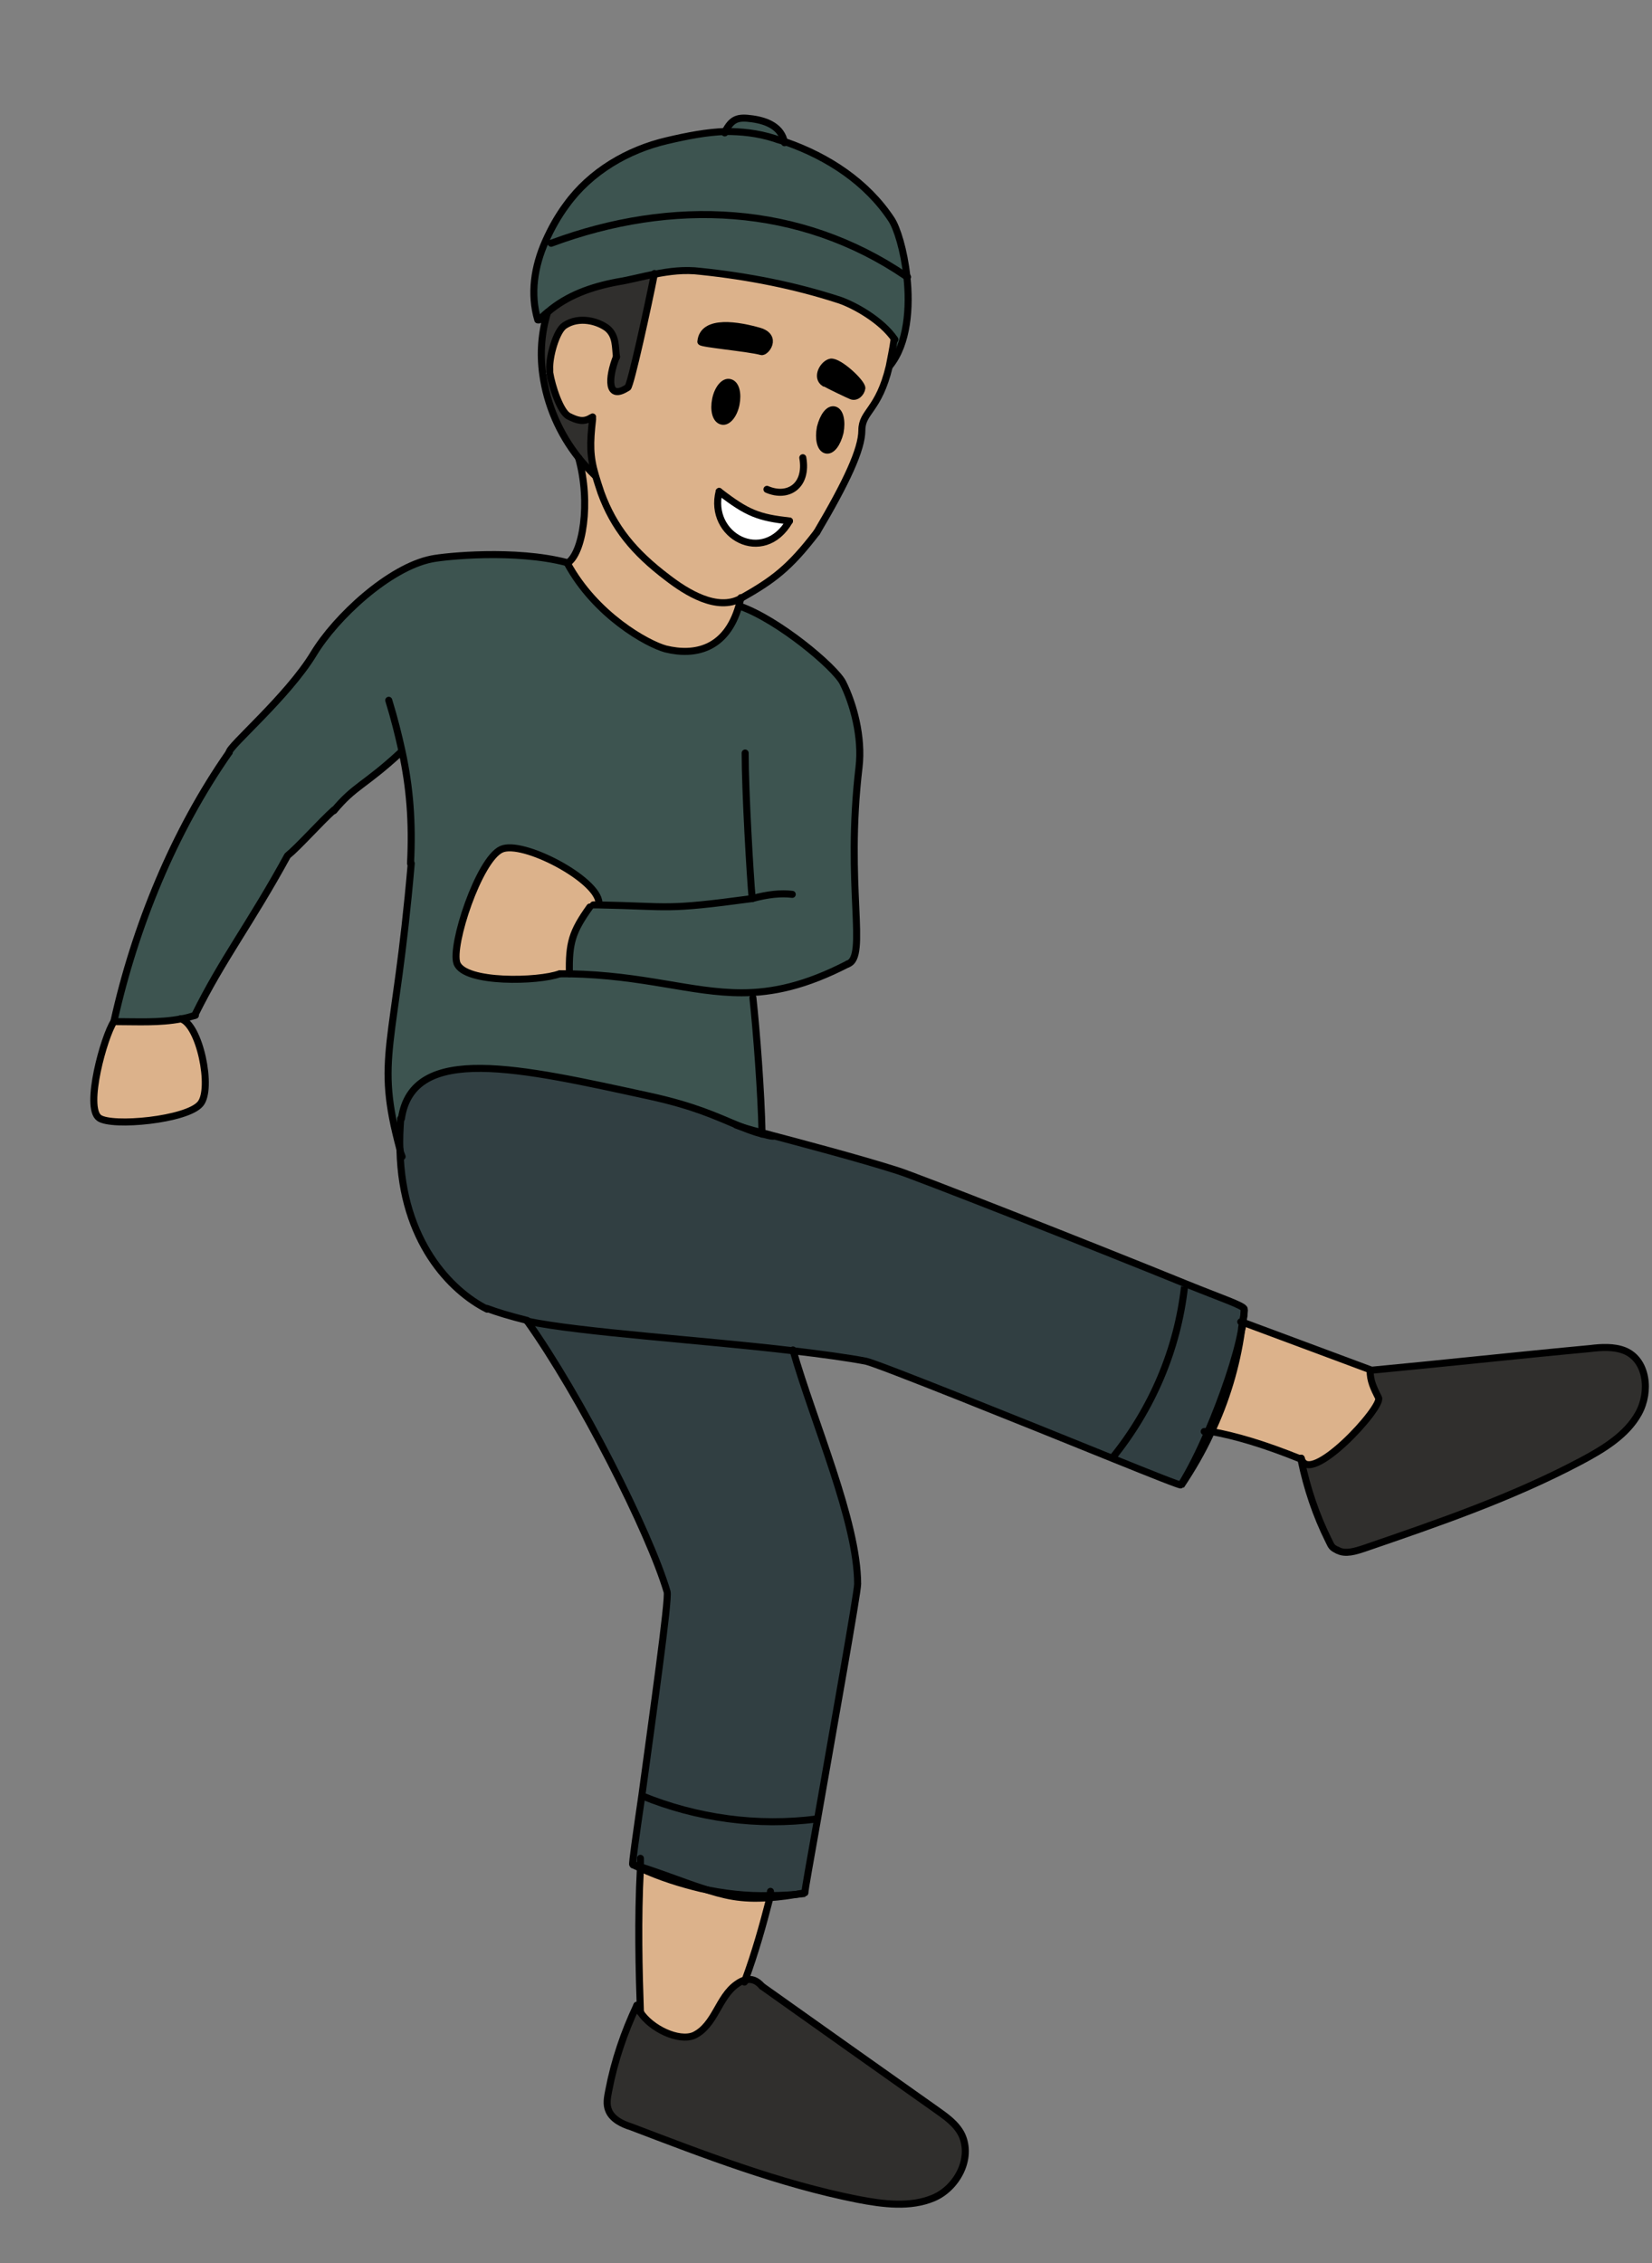 <?xml version="1.0" encoding="UTF-8"?><svg id="africa" xmlns="http://www.w3.org/2000/svg" width="235" height="321.9" viewBox="0 0 235 321.9"><rect x="0" y="0" width="235" height="321.9" fill="#808080" stroke="none"/><defs><style>.cls-1{stroke-linecap:round;stroke-linejoin:round;}.cls-1,.cls-2{fill:none;stroke:#000;}.cls-2{stroke-miterlimit:10;}.cls-3,.cls-4,.cls-5,.cls-6,.cls-7,.cls-8,.cls-9{stroke-width:0px;}.cls-4{fill:#313f42;}.cls-5{fill:#3d5450;}.cls-6{fill:#404a61;}.cls-7{fill:#dcb28b;}.cls-8{fill:#302f2d;}.cls-9{fill:#fff;}</style></defs><path class="cls-7" d="M194.9,194.8c0,1.6.5,2.5,1.2,3.9.7,1.4-10,12.8-11,8.6,0,0,0,.2,0,.3h-.2c-5.2-2.1-9.3-3.2-12.7-3.9,2.2-4.6,3.6-9.5,4.4-14.6,0-.4.1-.8.2-1.2,5.4,2,11,4.2,18,6.7Z"/><path class="cls-8" d="M185.1,207.4c1.1,4.2,11.7-7.3,11-8.6-.7-1.4-1.2-2.4-1.2-3.9,9.7-.9,21.7-2.2,31.3-3.1,1.7-.1,3.4-.3,4.9.3,3.2,1.4,3.7,5.8,2,8.9-1.7,3.1-5,5.1-8.2,6.8-9.8,5.2-20.3,8.8-30.8,12.4-1.3.4-2.7.9-3.8.3-.8-.4-.9-.6-1.3-1.4-1.7-3.6-3.1-7.5-3.9-11.4,0,0,0-.2,0-.3Z"/><path class="cls-6" d="M177,186.3c0,.5,0,1.1-.2,1.8,0,0,0,0,0,0,0-.6.1-1.2.2-1.8Z"/><path class="cls-6" d="M176.8,188s0,0,0,0c0,.4-.1.7-.2,1.2,0-.4.1-.8.2-1.2Z"/><path class="cls-4" d="M56.9,163.5c0-1.4,0-2.9.1-4.5,1.7-10.8,17-7.2,35.3-3.2,6.4,1.4,9.5,2.9,12.4,4.1,1.2.5,2.4.9,3.7,1.3,0,0,0-.1,0-.2,5.3,1.4,13.9,3.7,19.3,5.4,2.3.7,27.5,10.6,41,16.1v.3c-1.2,8.9-4.8,17.4-10.4,24.4-12.6-5-33.2-13.4-35-13.8-2.6-.6-6.3-1.1-10.5-1.5-12.6-1.4-30.1-2.6-37.7-4.2-2.5-.6-4.5-1.2-5.7-1.7-5.2-2.6-12.1-9.7-12.4-22.6Z"/><path class="cls-4" d="M176.8,188c0,.4-.1.8-.2,1.2-.7,3.8-2.6,9.4-4.8,14.5-1.2,2.7-2.5,5.3-3.8,7.5,0,0-4.1-1.5-9.8-3.8,5.6-7,9.2-15.5,10.3-24.4v-.3c5.1,2,8.5,3.5,8.5,3.6,0,.6-.1,1.2-.2,1.8Z"/><path class="cls-5" d="M129,39.3c.5,4.4.1,9.6-2.4,12.7.3-1.1.5-2.4.7-3.9-1.9-2.7-5.8-4.9-7.8-5.6-6.4-2.2-13.1-3.4-19.8-4.1-2.3-.2-4.5,0-6.6.4h0c-1.7.3-3.5.8-5.3,1.1-3.7.7-7.1,1.9-9.9,4.3h0c-.4.4-.8.7-1.2,1.1h-.2c-1.1-3.7-.5-7.6,1.1-11.2l.8.3c17.2-6.4,35.4-5.6,50.5,4.7Z"/><path class="cls-5" d="M103.2,18.8c2.2,0,4.5.2,7,1,.5.2,1,.3,1.6.5,6,2.1,11.5,5.7,15,11,.8,1.2,1.8,4.4,2.2,8.1-15.2-10.4-33.3-11.2-50.5-4.7l-.8-.3c.8-1.8,1.8-3.6,3-5.2,3.4-4.7,8.7-7.8,14.3-9.1,3-.7,5.6-1.2,8.3-1.3Z"/><path class="cls-7" d="M84.2,59.4c-1.1.7-1.9.4-3.2-.2-1.2-.6-2.4-4.3-2.7-6.2,0-.2,0-.4,0-.5,0-1.7.9-5.4,2.1-6.2,2.1-1.4,4.8-.7,6.1.4,1.4,1.1,1.2,2.8,1.3,4.1-1.2,3-1.5,6.4,1.6,4.4.3-.2,2.9-11.6,3.8-16.2h0c2.1-.4,4.2-.7,6.6-.4,6.7.7,13.4,2,19.8,4.1,2,.7,5.9,2.8,7.8,5.6-.2,1.5-.5,2.8-.7,3.9-1.5,6.3-3.9,6.4-3.9,9.1s-2.2,7.4-6.4,14.5c-3.9,5-6.2,6.8-10.8,9.4-3.5,1.9-7.8-1-10.4-2.9-5-3.7-7.7-7.2-9.5-12.1-.3-.9-.6-1.7-.8-2.5-.8-2.6-.8-4.5-.4-8v-.2ZM122.7,55.2c0-.8-3.2-3.8-4.4-3.7-1.1.2-2.2,2.2-.9,3,.5.3,3.2,1.6,3.7,1.8.7.3,1.4-.4,1.5-1.1ZM119.5,61.5c.3-1.6,0-3-.8-3.2-.8-.2-1.6.9-2,2.5-.3,1.6,0,3,.8,3.2.8.2,1.6-.9,2-2.5ZM108.3,50c.6.2,2.4-2.1-.3-2.9-2.8-.8-8-1.8-8.3,1.5,0,.3,6.8.9,8.6,1.4ZM102.3,69.9c-1.5,6.3,6.3,10.6,10,4.2-4.4-.5-6-1.1-10-4.2ZM104.6,57.5c.3-1.5,0-2.9-.9-3.1-.8-.2-1.7.9-2,2.4-.3,1.5,0,2.9.9,3.1.8.2,1.7-.9,2-2.4Z"/><path class="cls-3" d="M118.3,51.5c1.2-.2,4.5,2.9,4.4,3.7,0,.8-.8,1.4-1.5,1.1-.5-.2-3.2-1.5-3.7-1.8-1.4-.8-.2-2.8.9-3Z"/><path class="cls-4" d="M112.8,192c2.8,10.2,9.2,24.5,9.2,33.3,0,1.2-3.5,20.7-5.7,33.4-8.4,1-17.1-.2-24.9-3.3,1.6-11.2,3.9-28,3.6-29-2.5-8.5-12.4-28-19.9-38.5,7.6,1.6,25.1,2.7,37.7,4.2Z"/><path class="cls-3" d="M118.6,58.3c.8.2,1.1,1.6.8,3.2-.3,1.6-1.2,2.7-2,2.5-.8-.2-1.1-1.6-.8-3.2.3-1.6,1.2-2.7,2-2.5Z"/><path class="cls-5" d="M111.7,20.3c-.5-.2-1-.4-1.6-.5-2.6-.8-4.8-1-7-1,1-1.9,1.8-2.2,3.9-1.9,2.2.3,4.2,1.2,4.6,3.4Z"/><path class="cls-6" d="M109.4,269.6c1.7,0,3.4-.1,5-.3-2,.3-3.7.6-5.1.7,0-.1,0-.2,0-.4Z"/><path class="cls-6" d="M99.7,268.5c3.2.7,6.5,1.1,9.8,1,0,.1,0,.2,0,.4-4,.3-6.4-.3-9.7-1.4Z"/><path class="cls-5" d="M108.4,161.1c0,0,0,.1,0,.2-1.3-.3-2.5-.8-3.7-1.3h0c.8.3,2.1.6,3.7,1.1Z"/><path class="cls-3" d="M108,47.1c2.6.8.9,3.1.3,2.9-1.9-.5-8.6-1.1-8.6-1.4.3-3.3,5.6-2.4,8.3-1.5Z"/><path class="cls-9" d="M112.3,74.1c-3.7,6.4-11.6,2.1-10-4.2,4,3.2,5.6,3.7,10,4.2Z"/><path class="cls-7" d="M99.7,268.5c3.3,1.1,5.7,1.7,9.7,1.4-1,3.9-2.1,7.8-3.5,11.6-.4,0-.8.3-1.2.6-1.3.9-2.1,2.4-2.9,3.8s-1.7,2.8-3.2,3.5c-2.2,1-6.1-.9-7.6-3.3-.2-5.8-.3-13.2,0-20.5,2.8,1.3,5.7,2.2,8.6,2.9Z"/><path class="cls-3" d="M103.8,54.4c.8.2,1.2,1.6.9,3.1-.3,1.5-1.2,2.6-2,2.4-.8-.2-1.2-1.6-.9-3.1.3-1.5,1.2-2.6,2-2.4Z"/><path class="cls-4" d="M114.5,269.3c-1.7.2-3.3.3-5,.3-3.3,0-6.6-.3-9.8-1-2.2-.8-4.9-1.8-8.6-3-.3-.1-.7-.2-1.1-.3,0-.1.5-4.2,1.3-9.8,7.8,3.2,16.5,4.4,24.9,3.3-1,5.7-1.7,10.1-1.8,10.5Z"/><path class="cls-8" d="M105.9,281.5c.9-.2,1.6,0,2.4.9h.1c8.2,5.9,16.4,11.7,24.7,17.5,1.4,1,2.9,2.1,3.7,3.6,1.7,3.3-.6,7.5-4,9s-7.2,1-10.8.2c-11-2.2-21.6-6.3-32.2-10.3-1.3-.5-2.7-1.1-3.2-2.3-.4-.9-.2-2,0-2.9.9-4.2,2.2-8.2,4-12.1,0,.3.3.6.5,1,1.5,2.3,5.4,4.2,7.6,3.3,1.5-.7,2.4-2.1,3.2-3.5s1.6-2.9,2.9-3.8c.4-.3.8-.5,1.2-.6Z"/><path class="cls-7" d="M82.3,65.1c.7.9,1.5,1.7,2.3,2.5.2.7.5,1.6.8,2.5,1.8,4.9,4.6,8.4,9.5,12.1,2.6,2,7,4.8,10.4,2.9,0,.4-.2.8-.3,1.2-1.9,6.2-6.3,7.1-10.4,6.1-2.5-.6-10-4.8-14-12.2,2.2-1.3,3.4-8.6,1.6-15Z"/><path class="cls-8" d="M84.6,67.6c-.8-.8-1.6-1.6-2.3-2.5h0c-2.8-3.4-4.6-7.6-5.1-11.9h1.2c.3,1.8,1.5,5.5,2.7,6.1,1.2.6,2.1.9,3.2.2v.2c-.3,3.5-.3,5.3.5,8Z"/><path class="cls-7" d="M83.9,129c-2.5,3.5-3,5.1-2.9,9.5-.4,0-.9,0-1.3,0-2.9,1.1-13.5,1.4-14.6-1.5-1-2.4,3.1-14.6,6.3-16.2,3-1.4,13.8,4.3,13.9,7.6v.3c-.2,0-.5,0-.7,0l-.5.3Z"/><path class="cls-8" d="M78.3,52.5c0,.2,0,.3,0,.5h-1.2c-.4-2.8-.2-5.8.7-8.7h0c2.8-2.4,6.2-3.6,9.9-4.3,1.9-.3,3.6-.8,5.3-1.1-.9,4.6-3.4,16-3.8,16.2-3,2-2.8-1.4-1.6-4.4-.2-1.4,0-3-1.3-4.1-1.3-1-4-1.8-6.1-.4-1.2.8-2.2,4.5-2.1,6.2Z"/><path class="cls-5" d="M105.4,141.2l1.7.7c.5,4.5,1.2,13.7,1.3,19.2-1.6-.4-2.9-.8-3.7-1.1h0c-2.9-1.2-6-2.7-12.4-4.1-18.4-4-33.7-7.6-35.3,3.2-.1,1.6-.2,3-.1,4.5-3.7-13.5-.8-14,1.6-40.7.3-5.9-.1-10.8-1.2-15.9h-.2c-5.2,4.9-6.5,4.8-9.5,8.3-2,1.8-5,5.2-6.6,6.5-5.3,9.7-9.2,14.6-13.2,22.7-.7.2-1.3.3-2,.5-3.1.6-6.2.5-9.5.4,3-13.5,8.4-27,16.4-38.3-.1-.8,8.3-7.9,12-14,3.2-5.3,10.8-12.3,16.8-13.5,2-.4,11.9-1.4,19.2.5v.2c4.1,7.4,11.5,11.5,14,12.2,4.1,1,8.6.1,10.4-6.1,5.5,1.9,13.6,8.6,14.7,10.9,1.5,3,2.8,7.7,2.3,12-2,16.9,1.2,27-1.6,28-6,3.1-10.7,4.1-15.1,4.1ZM81,138.4c-.1-4.3.4-6,2.9-9.5l.5-.3c.3,0,.5,0,.7,0v-.3c-.1-3.3-10.9-9-13.9-7.6-3.2,1.5-7.2,13.7-6.3,16.2,1.1,2.9,11.7,2.6,14.6,1.5.5,0,.9,0,1.3,0Z"/><path class="cls-7" d="M25.7,144.9c2.7.7,4.6,10,2.8,12.1-1.9,2.3-12.6,3.3-14.4,2-2.1-1.5.7-11.6,2.1-13.7,3.2,0,6.4.2,9.5-.4Z"/><path class="cls-1" d="M32.6,107c-.1-.8,8.3-7.9,12-14,3.2-5.3,10.8-12.3,16.8-13.5,2-.4,11.9-1.4,19.2.5"/><path class="cls-1" d="M57,107c-5.2,4.8-6.5,4.7-9.5,8.3"/><path class="cls-1" d="M32.6,107c-7.9,11.3-13.4,24.8-16.4,38.3"/><path class="cls-1" d="M47.5,115.2c-2,1.8-5,5.2-6.6,6.5-5.3,9.7-9.2,14.6-13.2,22.7"/><path class="cls-1" d="M25.7,144.9c2.7.7,4.6,10,2.8,12.1-1.9,2.3-12.6,3.3-14.4,2-2.1-1.5.7-11.6,2.1-13.7"/><path class="cls-1" d="M120.6,137.1c2.9-1-.4-11.1,1.6-28,.5-4.3-.8-9-2.3-12-1.1-2.2-9.2-9-14.7-10.9,0,0,0,0,0,0"/><path class="cls-1" d="M106,107.1c0,5.4.7,17.5,1,20.7,2.2-.6,4.1-.8,5.7-.6"/><path class="cls-1" d="M120.6,137.1c-6,3.1-10.7,4.1-15.1,4.1-7.2,0-13.8-2.5-24.5-2.7-.4,0-.9,0-1.3,0"/><path class="cls-1" d="M107,127.8c-12.6,1.7-11.4,1.1-21.9.9-.2,0-.5,0-.7,0"/><path class="cls-1" d="M85.2,128.4c-.1-3.3-10.9-9-13.9-7.6-3.2,1.5-7.2,13.7-6.3,16.2,1.1,2.9,11.7,2.6,14.6,1.5"/><path class="cls-1" d="M58.5,122.8c-2.3,26.7-5.2,27.3-1.6,40.7,0,.3.2.7.3,1"/><path class="cls-1" d="M107.1,141.9c.5,4.5,1.2,13.7,1.3,19.2,0,0,0,.1,0,.2"/><path class="cls-1" d="M55.3,99.6c.8,2.6,1.4,5,1.9,7.3,1.1,5.1,1.5,10,1.2,15.9"/><path class="cls-1" d="M75,187.9c7.6,1.6,25.1,2.7,37.7,4.2,4.2.5,7.9,1,10.5,1.5,1.8.4,22.4,8.7,35,13.8,5.7,2.3,9.7,3.9,9.8,3.8,1.3-2.1,2.6-4.7,3.8-7.5,2.2-5.1,4.1-10.7,4.8-14.5,0-.4.1-.8.2-1.2.1-.7.2-1.3.2-1.8s-3.4-1.6-8.3-3.6c-13.5-5.5-38.7-15.4-41-16.1-5.3-1.7-14-4-19.3-5.4-1.6-.4-2.9-.8-3.7-1.1"/><path class="cls-1" d="M69.3,186.1c1.3.5,3.3,1.1,5.7,1.7"/><path class="cls-1" d="M75,187.9c7.5,10.5,17.4,30,19.9,38.5.3,1-2.1,17.9-3.6,29-.8,5.5-1.4,9.7-1.3,9.8.4.1.7.2,1.1.3,3.7,1.2,6.4,2.3,8.6,3,3.3,1.1,5.7,1.7,9.7,1.4,1.5-.1,3.1-.3,5.1-.7,0-.5.8-4.8,1.8-10.5,2.2-12.6,5.7-32.2,5.7-33.4,0-8.9-6.3-23.1-9.2-33.3"/><path class="cls-1" d="M57,159.1c-.1,1.6-.2,3-.1,4.5.3,12.9,7.2,20,12.4,22.6"/><path class="cls-1" d="M110,161.6c-.5,0-1-.2-1.5-.3-1.3-.3-2.5-.8-3.7-1.3-2.9-1.2-6-2.7-12.4-4.1-18.4-4-33.7-7.6-35.3,3.2"/><path class="cls-1" d="M16.3,145.3c3.2,0,6.4.2,9.5-.4.7-.1,1.3-.3,2-.5"/><path class="cls-1" d="M83.9,129c-2.5,3.5-3,5.1-2.9,9.5"/><path class="cls-2" d="M90,265.2c.4.2.7.3,1.1.5,2.8,1.3,5.7,2.2,8.6,2.9,3.2.7,6.5,1.1,9.8,1,1.7,0,3.4-.1,5-.3-.1,0-.3-.1-.4-.2"/><path class="cls-2" d="M177,186.3c0,.6-.1,1.2-.2,1.8,0,.4-.1.8-.2,1.2-.7,5-2.2,10-4.4,14.6-1.2,2.6-2.6,5-4.2,7.4"/><path class="cls-2" d="M91.3,255.4s0,0,0,0c7.8,3.2,16.5,4.4,24.9,3.3,0,0,.1,0,.2,0"/><path class="cls-2" d="M168.5,183c-1,8.9-4.6,17.4-10.3,24.4"/><path class="cls-1" d="M109.6,269c0,.2,0,.4-.1.6,0,.1,0,.2,0,.4-1,3.9-2.1,7.8-3.5,11.6,0,.1,0,.2-.1.3"/><path class="cls-1" d="M91.1,264.3c0,.4,0,.8,0,1.2,0,0,0,.1,0,.2-.4,7.3-.2,14.7,0,20.5h0"/><path class="cls-1" d="M90.6,285.2c0,.3.3.6.5,1,1.5,2.3,5.4,4.2,7.6,3.3,1.5-.7,2.4-2.1,3.2-3.5s1.6-2.9,2.9-3.8c.4-.3.8-.5,1.2-.6.9-.2,1.6,0,2.4.9"/><path class="cls-1" d="M90.6,285.2c-1.8,3.8-3.2,7.9-4,12.1-.2,1-.4,2,0,2.9.5,1.2,1.9,1.9,3.2,2.3,10.5,4,21.1,8.1,32.2,10.3,3.6.7,7.5,1.2,10.8-.2s5.6-5.6,4-9c-.8-1.6-2.3-2.6-3.7-3.6-8.2-5.8-16.4-11.6-24.7-17.5"/><path class="cls-1" d="M171.3,203.6c.2,0,.4,0,.6,0,.1,0,.3,0,.4,0,3.4.6,7.5,1.8,12.7,3.9"/><path class="cls-1" d="M194.9,194.8c-7-2.6-12.6-4.7-18-6.7,0,0,0,0,0,0-.1,0-.3,0-.4-.1"/><path class="cls-1" d="M185.1,207.4c1.1,4.2,11.7-7.3,11-8.6-.7-1.4-1.2-2.4-1.2-3.9"/><path class="cls-1" d="M190.3,220.5c1.1.6,2.6.1,3.8-.3,10.5-3.6,21-7.2,30.8-12.4,3.2-1.7,6.5-3.7,8.2-6.8,1.7-3.1,1.2-7.6-2-8.9-1.5-.6-3.3-.5-4.9-.3-9.7.9-21.7,2.2-31.3,3.1"/><path class="cls-1" d="M185.1,207.4c0,0,0,.2,0,.3.8,3.9,2.1,7.8,3.9,11.4.4.8.4,1,1.3,1.4"/><path class="cls-1" d="M82.3,65.1c.7.9,1.5,1.7,2.3,2.5"/><path class="cls-1" d="M77.9,44.4c-.9,2.9-1.1,5.9-.7,8.8.6,4.4,2.4,8.5,5.1,11.9"/><path class="cls-1" d="M127.2,48.2c-.2,1.5-.5,2.8-.7,3.9-1.5,6.3-3.9,6.4-3.9,9.1s-2.2,7.4-6.4,14.5"/><path class="cls-1" d="M114.2,65.1c.7,4-2.1,5.8-5.1,4.5"/><path class="cls-1" d="M116.7,60.8c-.3,1.6,0,3,.8,3.2.8.2,1.6-.9,2-2.5.3-1.6,0-3-.8-3.2-.8-.2-1.6.9-2,2.5Z"/><path class="cls-1" d="M101.8,56.8c-.3,1.5,0,2.9.9,3.1.8.2,1.7-.9,2-2.4.3-1.5,0-2.9-.9-3.1-.8-.2-1.7.9-2,2.4Z"/><path class="cls-1" d="M112.3,74.1c-4.4-.5-6-1.1-10-4.2"/><path class="cls-1" d="M112.3,74.1c-3.7,6.4-11.6,2.1-10-4.2"/><path class="cls-1" d="M82.3,65.1h0c1.8,6.4.6,13.7-1.6,15"/><path class="cls-1" d="M80.7,80.1c4,7.4,11.4,11.5,14,12.2,4.1,1,8.6.1,10.4-6.1.1-.4.2-.8.3-1.2"/><path class="cls-1" d="M87.7,50.8c-.2-1.4,0-3-1.3-4.1-1.3-1-4-1.8-6.1-.4-1.2.8-2.2,4.5-2.1,6.2,0,.2,0,.3,0,.5.3,1.9,1.5,5.6,2.7,6.2,1.2.6,2.1.9,3.2.2,0,0,.1,0,.2-.1"/><path class="cls-1" d="M93.1,38.9c-.9,4.6-3.4,16-3.8,16.2"/><path class="cls-1" d="M99.7,48.6c0,.3,6.8.9,8.6,1.4.6.2,2.4-2.1-.3-2.9-2.8-.8-8-1.8-8.3,1.5Z"/><path class="cls-1" d="M117.4,54.5c.5.3,3.2,1.6,3.7,1.8.7.3,1.4-.4,1.5-1.1,0-.8-3.2-3.8-4.4-3.7-1.1.2-2.2,2.2-.9,3Z"/><path class="cls-1" d="M84.3,59.6c-.4,3.5-.4,5.3.4,8,.2.7.5,1.6.8,2.5,1.8,4.9,4.6,8.4,9.5,12.1,2.6,2,7,4.8,10.4,2.9,4.6-2.6,6.9-4.3,10.8-9.4"/><path class="cls-1" d="M89.3,55.1c-3,2-2.8-1.4-1.6-4.4"/><path class="cls-1" d="M76.7,45.5c.4-.4.8-.8,1.2-1.1h0c2.8-2.4,6.2-3.6,9.9-4.3,1.9-.3,3.6-.8,5.3-1.1h0c2.1-.4,4.2-.7,6.6-.4,6.7.7,13.4,2,19.8,4.1,2,.7,5.9,2.8,7.8,5.6"/><path class="cls-1" d="M76.5,45.5c-1.1-3.7-.5-7.6,1.1-11.2.8-1.8,1.8-3.6,3-5.2,3.4-4.7,8.7-7.8,14.3-9.1,3-.7,5.6-1.2,8.3-1.3,2.2,0,4.5.2,7,1,.5.2,1,.3,1.6.5,6,2.1,11.5,5.7,15,11,.8,1.2,1.8,4.4,2.2,8.1.5,4.4.1,9.6-2.4,12.7"/><path class="cls-1" d="M78.4,34.6c17.2-6.4,35.4-5.6,50.5,4.7,0,0,.1,0,.2.1"/><path class="cls-1" d="M103.1,18.9s0,0,0-.1c1-1.9,1.8-2.2,3.9-1.9,2.2.3,4.2,1.2,4.6,3.4"/></svg>
